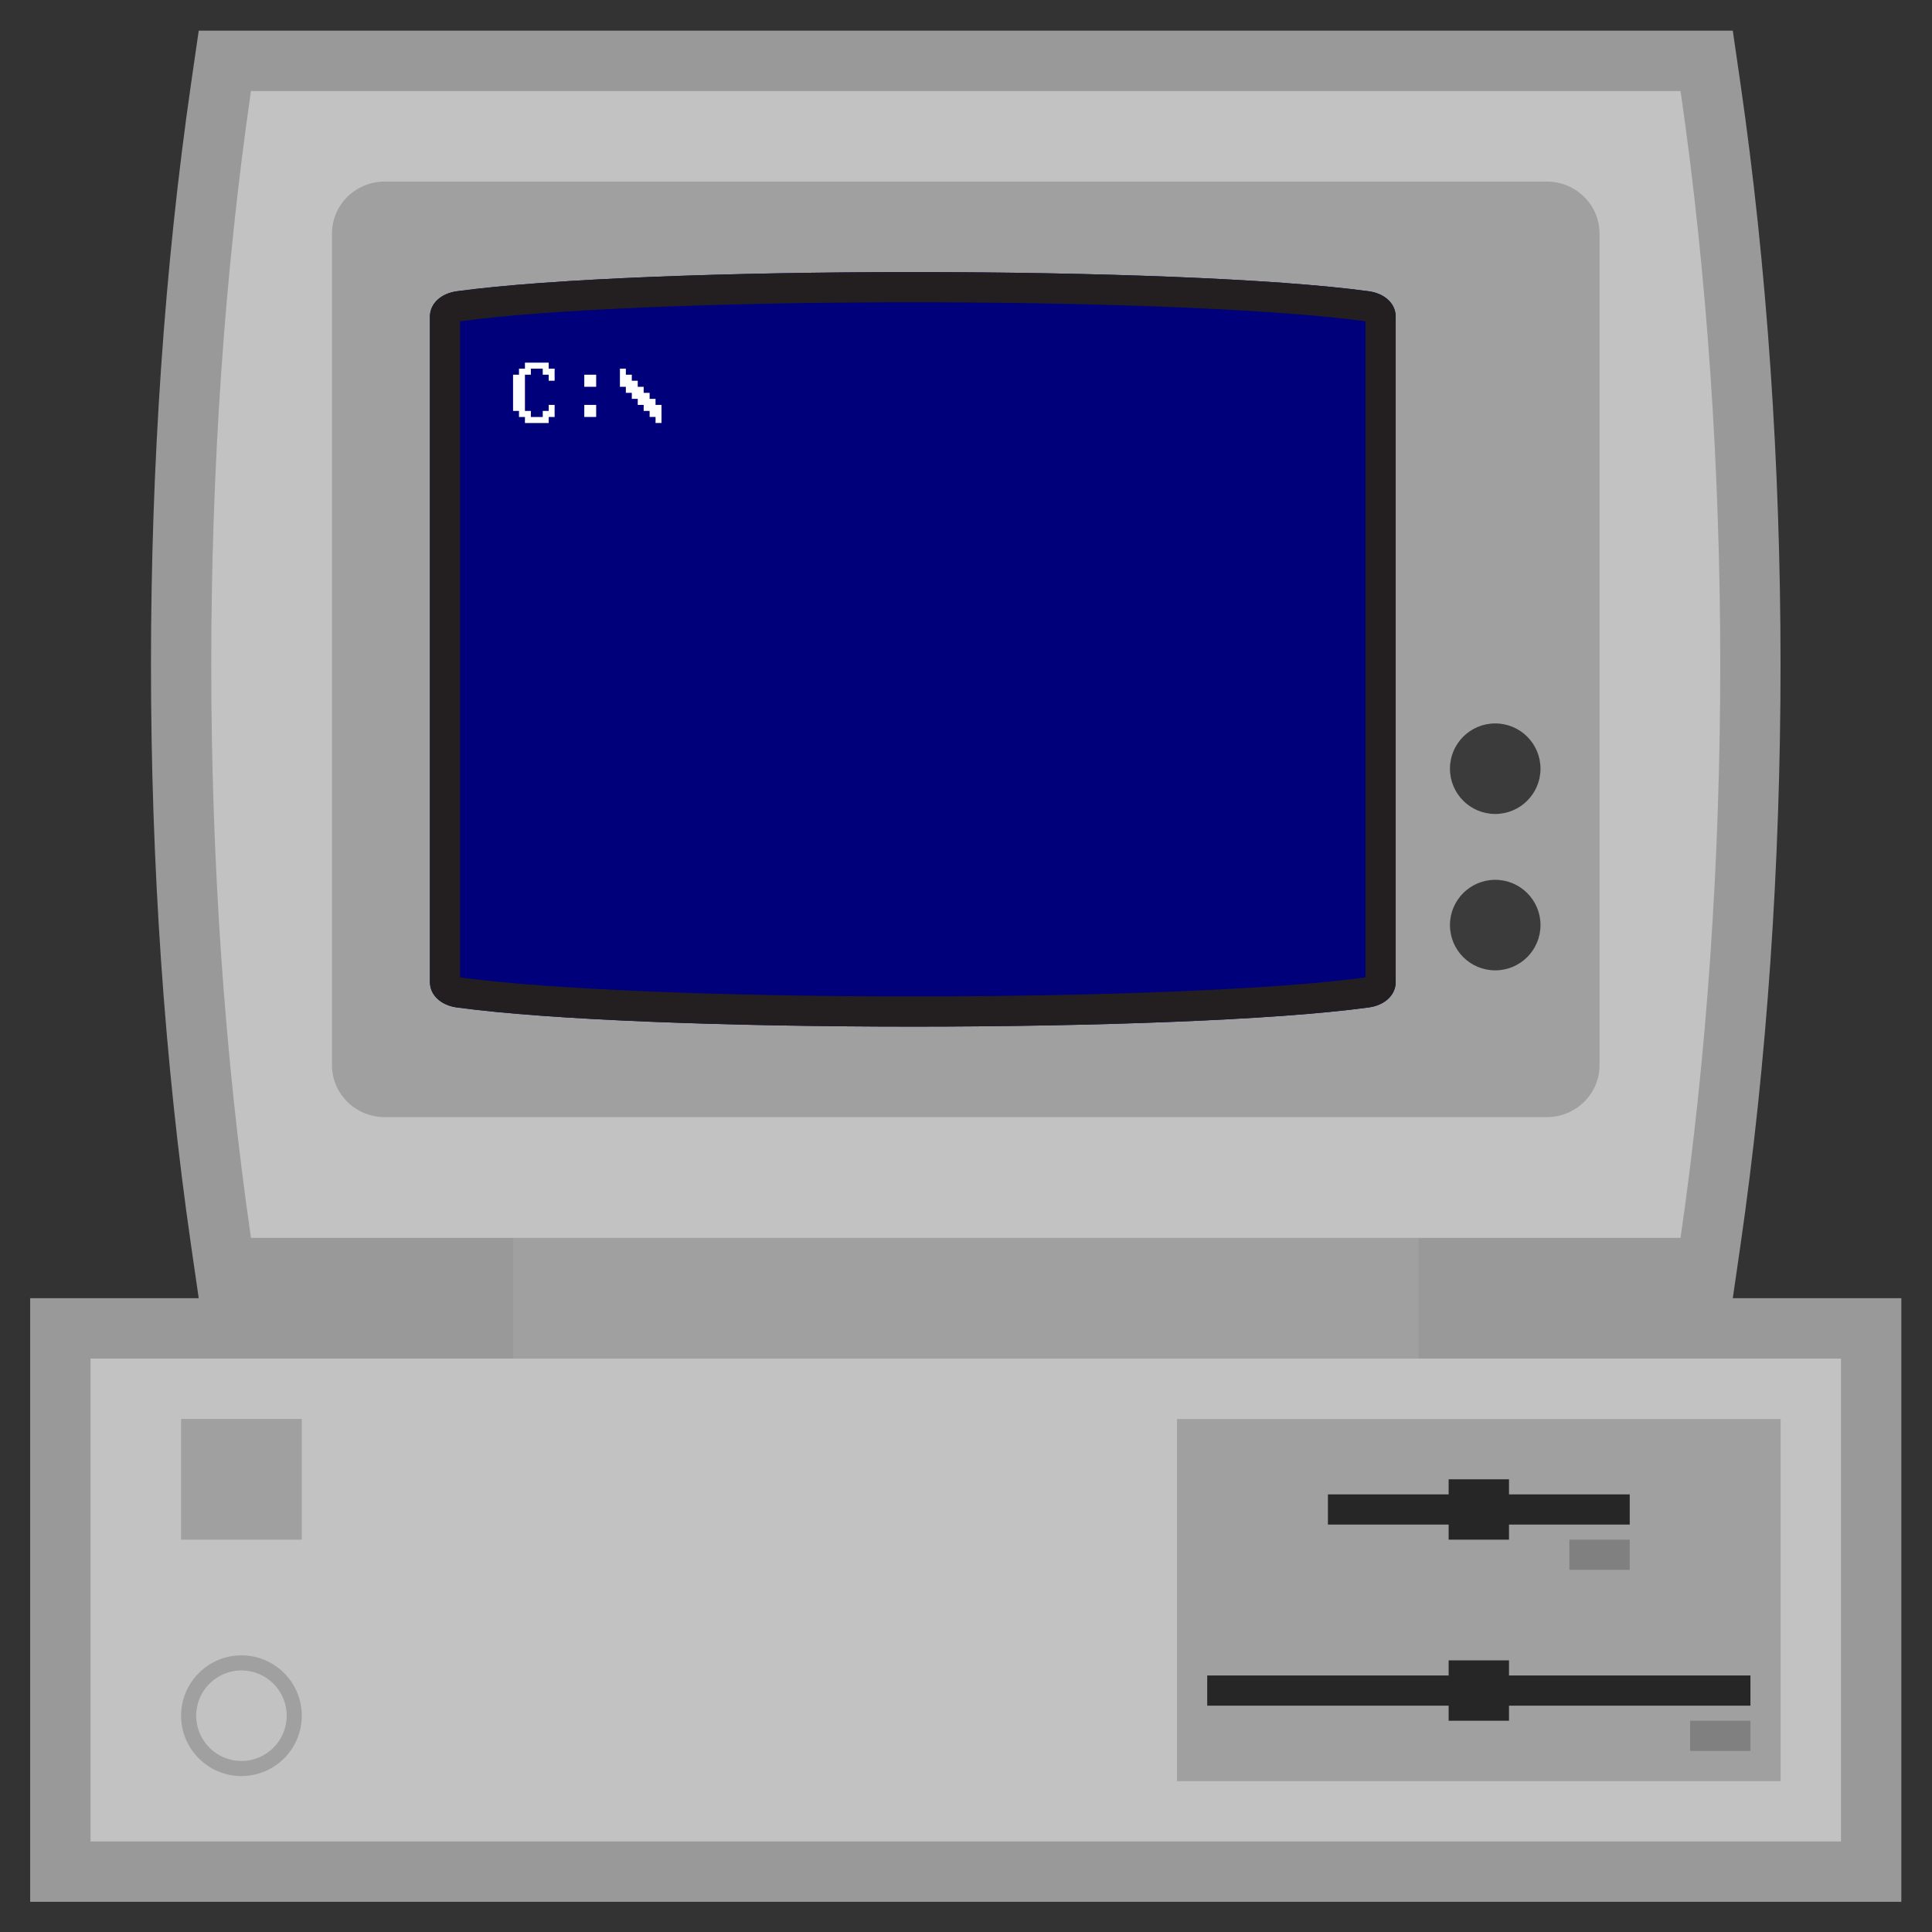 <?xml version="1.0" encoding="UTF-8" standalone="no"?>
<svg
   xmlns:dc="http://purl.org/dc/elements/1.1/"
   xmlns:cc="http://creativecommons.org/ns#"
   xmlns:rdf="http://www.w3.org/1999/02/22-rdf-syntax-ns#"
   xmlns:svg="http://www.w3.org/2000/svg"
   xmlns="http://www.w3.org/2000/svg"
   viewBox="0 0 341.333 341.333"
   height="256"
   width="256"
   xml:space="preserve"
   id="svg2"
   version="1.1"><rect x="0" y="0" width="341.333" height="341.333" fill="#333333" stroke="none"/><defs
     id="defs6"><clipPath
       id="clipPath18"
       clipPathUnits="userSpaceOnUse"><path
         id="path16"
         d="M 0,256 H 256 V 0 H 0 Z" /></clipPath><clipPath
       id="clipPath26"
       clipPathUnits="userSpaceOnUse"><path
         id="path24"
         d="M 4,252 H 252 V 4 H 4 Z" /></clipPath><clipPath
       id="clipPath44"
       clipPathUnits="userSpaceOnUse"><path
         id="path42"
         d="M 0,256 H 256 V 0 H 0 Z" /></clipPath></defs><g
     transform="matrix(1.333,0,0,-1.333,0,341.333)"
     id="g10"><g
       id="g12"><g
         clip-path="url(#clipPath18)"
         id="g14"><g
           id="g20"><g
             id="g22" /><g
             id="g34"><g
               style="opacity:0.5"
               id="g32"
               clip-path="url(#clipPath26)"><g
                 id="g30"
                 transform="translate(244,84)"><path
                   id="path28"
                   style="fill:#ffffff;fill-opacity:1;fill-rule:nonzero;stroke:none"
                   d="m 0,0 h -14.34 l 0.994,6.851 c 7.114,49.029 7.114,105.269 0,154.298 L -14.34,168 h -6.923 -189.474 -6.923 l -0.994,-6.851 c -7.114,-49.029 -7.114,-105.269 0,-154.298 L -217.66,0 h -14.34 -8 v -8 -64 -8 h 8 232 8 v 8 64 8 z" /></g></g></g></g></g></g><path
       id="path36"
       style="fill:#a0a0a0;fill-opacity:1;fill-rule:nonzero;stroke:none"
       d="M 188,76 H 68 v 16 h 120 z" /><g
       id="g38"><g
         clip-path="url(#clipPath44)"
         id="g40"><g
           transform="translate(33.263,244)"
           id="g46"><path
             id="path48"
             style="fill:#c2c2c2;fill-opacity:1;fill-rule:nonzero;stroke:none"
             d="m 0,0 h 189.474 c 7.017,-48.364 7.017,-103.636 0,-152 H 0 c -7.018,48.364 -7.018,103.636 0,152" /></g><g
           transform="translate(51,232)"
           id="g50"><path
             id="path52"
             style="fill:#a0a0a0;fill-opacity:1;fill-rule:nonzero;stroke:none"
             d="m 0,0 h 154 c 3.866,0 7,-3.084 7,-6.889 v -110.222 c 0,-3.805 -3.134,-6.889 -7,-6.889 H 0 c -3.866,0 -7,3.084 -7,6.889 V -6.889 C -7,-3.084 -3.866,0 0,0" /></g><g
           transform="translate(60.538,217.458)"
           id="g54"><path
             id="path56"
             style="fill:#00007b;fill-opacity:1;fill-rule:nonzero;stroke:none"
             d="m 0,0 c 24.889,3.39 96,3.39 120.889,0 1.95,-0.266 3.555,-1.512 3.555,-3.39 v -88.135 c 0,-1.878 -1.605,-3.125 -3.555,-3.39 -24.889,-3.39 -96,-3.39 -120.889,0 -1.95,0.265 -3.556,1.512 -3.556,3.39 V -3.39 c 0,1.878 1.606,3.124 3.556,3.39" /></g><g
           transform="translate(120.983,220)"
           id="g58"><path
             id="path60"
             style="fill:#231f20;fill-opacity:1;fill-rule:nonzero;stroke:none"
             d="M 0,0 C -24,0 -48,-0.847 -60.444,-2.542 -62.394,-2.808 -64,-4.054 -64,-5.932 v -88.136 c 0,-1.878 1.606,-3.124 3.556,-3.39 C -48,-99.153 -24,-100 0,-100 c 24,0 48,0.847 60.444,2.542 1.95,0.266 3.556,1.512 3.556,3.39 v 88.136 c 0,1.878 -1.606,3.124 -3.556,3.39 C 48,-0.847 24,0 0,0 M 0,-4 C 25.602,-4 48.556,-4.96 59.905,-6.506 59.938,-6.51 59.97,-6.516 60,-6.522 V -93.478 C 59.97,-93.484 59.938,-93.49 59.905,-93.494 48.556,-95.04 25.602,-96 0,-96 c -25.602,0 -48.556,0.96 -59.905,2.506 -0.033,0.004 -0.065,0.01 -0.095,0.016 v 86.956 c 0.03,0.006 0.062,0.012 0.095,0.016 C -48.556,-4.96 -25.602,-4 0,-4" /></g><g
           transform="translate(204.175,154.182)"
           id="g62"><path
             id="path64"
             style="fill:#3b3b3b;fill-opacity:1;fill-rule:nonzero;stroke:none"
             d="m 0,0 c 0,-3.314 -2.686,-6 -6,-6 -3.314,0 -6,2.686 -6,6 0,3.314 2.686,6 6,6 3.314,0 6,-2.686 6,-6" /></g><g
           transform="translate(204.175,133.454)"
           id="g66"><path
             id="path68"
             style="fill:#3b3b3b;fill-opacity:1;fill-rule:nonzero;stroke:none"
             d="m 0,0 c 0,-3.314 -2.686,-6 -6,-6 -3.314,0 -6,2.686 -6,6 0,3.314 2.686,6 6,6 3.314,0 6,-2.686 6,-6" /></g><path
           id="path70"
           style="fill:#c2c2c2;fill-opacity:1;fill-rule:nonzero;stroke:none"
           d="M 12,12 H 244 V 76 H 12 Z" /><path
           id="path72"
           style="fill:#a0a0a0;fill-opacity:1;fill-rule:nonzero;stroke:none"
           d="m 156,19.99 h 80 v 48 h -80 z" /><g
           transform="translate(216,55.999)"
           id="g74"><path
             id="path76"
             style="fill:#262626;fill-opacity:1;fill-rule:nonzero;stroke:none"
             d="M 0,0 H -40" /></g><path
           id="path78"
           style="fill:#262626;fill-opacity:1;fill-rule:nonzero;stroke:none"
           d="M 176.001,54 H 216 v 4 h -39.999 z" /><path
           id="path80"
           style="fill:#262626;fill-opacity:1;fill-rule:nonzero;stroke:none"
           d="m 192,52 h 8 v 8 h -8 z" /><path
           id="path82"
           style="fill:#808080;fill-opacity:1;fill-rule:nonzero;stroke:none"
           d="m 208,48 h 8 v 4 h -8 z" /><g
           transform="translate(232,31.999)"
           id="g84"><path
             id="path86"
             style="fill:#262626;fill-opacity:1;fill-rule:nonzero;stroke:none"
             d="M 0,0 H -72" /></g><path
           id="path88"
           style="fill:#262626;fill-opacity:1;fill-rule:nonzero;stroke:none"
           d="M 160.002,30 H 232 v 4 h -71.998 z" /><path
           id="path90"
           style="fill:#262626;fill-opacity:1;fill-rule:nonzero;stroke:none"
           d="m 192,28 h 8 v 8 h -8 z" /><path
           id="path92"
           style="fill:#808080;fill-opacity:1;fill-rule:nonzero;stroke:none"
           d="m 224,24 h 8 v 4 h -8 z" /><g
           transform="translate(26,28.666)"
           id="g94"><path
             id="path96"
             style="fill:#a0a0a0;fill-opacity:1;fill-rule:nonzero;stroke:none"
             d="M 0,0 C 0,-3.308 2.691,-5.999 5.999,-5.999 9.309,-5.999 12,-3.308 12,0 12,3.31 9.309,6.001 5.999,6.001 2.691,6.001 0,3.31 0,0 M -2,0 C -2,4.411 1.588,8.001 5.999,8.001 10.41,8.001 14,4.411 14,0 14,-4.411 10.41,-7.999 5.999,-7.999 1.588,-7.999 -2,-4.411 -2,0" /></g><path
           id="path98"
           style="fill:#a0a0a0;fill-opacity:1;fill-rule:nonzero;stroke:none"
           d="M 24,52 H 40 V 68 H 24 Z" /><g
           transform="translate(71.935,207.198)"
           id="g100"><path
             id="path102"
             style="fill:#ffffff;fill-opacity:1;fill-rule:nonzero;stroke:none"
             d="M 0,0 H -1.574 V -0.799 H -2.36 v -4.799 h 0.786 V -6.4 H 0 v 0.802 h 0.786 v 0.799 H 1.574 V -6.4 H 0.786 V -7.199 H -2.36 V -6.4 h -0.789 v 0.802 h -0.786 v 4.799 h 0.786 V 0 H -2.36 V 0.801 H 0.786 V 0 H 1.574 V -1.598 H 0.786 v 0.799 l -0.786,0 z" /></g><path
           id="path104"
           style="fill:#ffffff;fill-opacity:1;fill-rule:nonzero;stroke:none"
           d="m 77.441,202.4 h 1.574 v -1.6 h -1.574 z m 0,4 h 1.574 v -1.6 h -1.574 z" /><g
           transform="translate(86.885,200.799)"
           id="g106"><path
             id="path108"
             style="fill:#ffffff;fill-opacity:1;fill-rule:nonzero;stroke:none"
             d="M 0,0 H -0.786 V 0.801 H -1.574 V 1.6 H -2.36 V 2.4 H -3.146 V 3.201 H -3.935 V 4 h -0.786 v 2.4 h 0.786 V 5.6 h 0.789 V 4.801 H -2.36 V 4 h 0.786 V 3.201 h 0.788 V 2.4 H 0 V 1.6 h 0.788 v -2.399 l -0.788,0 z" /></g></g></g></g></svg>